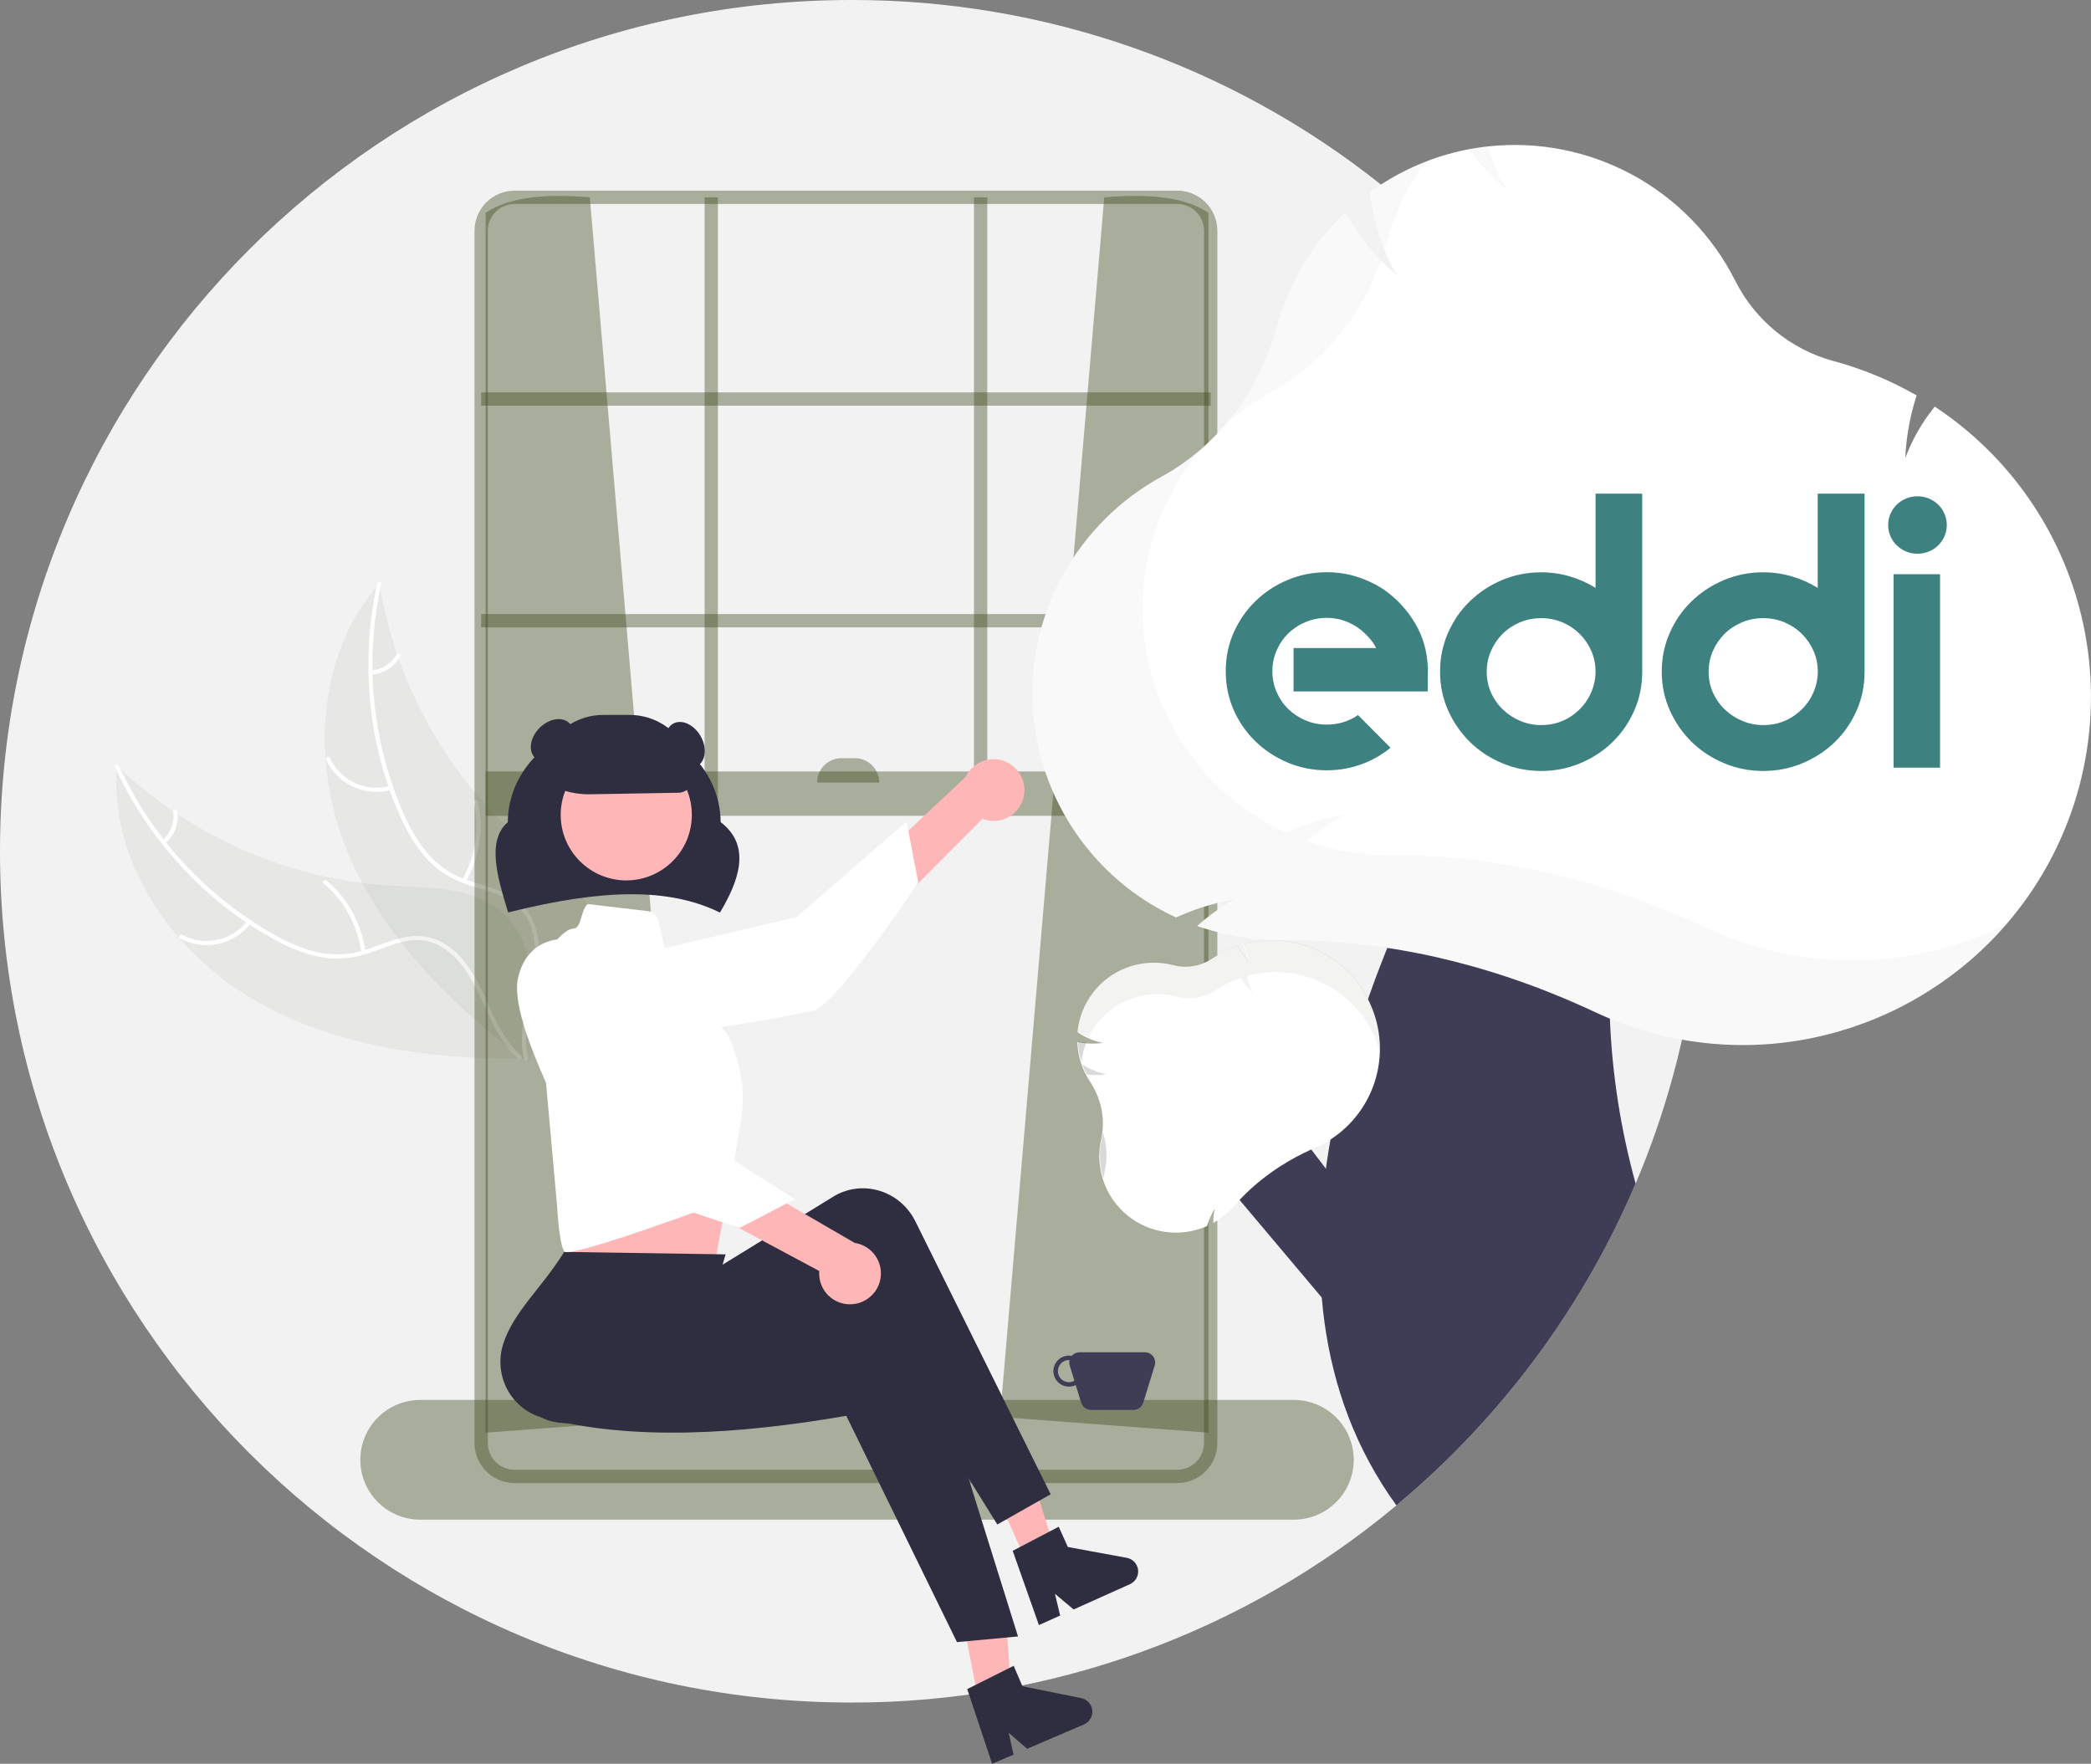 <svg width="377" height="318" viewBox="0 0 377 318" fill="none" xmlns="http://www.w3.org/2000/svg">
<rect x="0" y="0" width="377" height="318" fill="#808080" stroke="none"/>
<g clip-path="url(#clip0_606_4258)">
<path d="M307.037 153.478C307.037 157.947 306.849 162.37 306.473 166.748C306.177 170.165 305.773 173.552 305.262 176.908C304.718 180.461 304.052 183.971 303.263 187.439V187.443C302.747 189.726 302.181 191.989 301.564 194.234C299.773 200.76 297.547 207.159 294.899 213.387C294.323 214.742 293.729 216.087 293.116 217.424C290.796 222.484 288.199 227.413 285.336 232.188C277.307 245.596 267.284 257.705 255.612 268.1C254.349 269.223 253.068 270.327 251.77 271.413C224.211 294.429 189.428 307.012 153.518 306.957C68.731 306.957 0 238.243 0 153.478C0 68.713 68.731 -0 153.518 -0C188.191 -0.055 221.853 11.678 248.976 33.273C250.247 34.281 251.502 35.31 252.742 36.363C258.789 41.491 264.434 47.076 269.625 53.07H269.629C293.805 80.932 307.091 116.593 307.037 153.478Z" fill="#F2F2F2"/>
<path opacity="0.15" d="M45.319 179.99C30.694 171.288 19.656 155.026 21.089 138.072C34.459 150.865 51.925 158.518 70.396 159.677C77.521 160.098 85.49 159.824 90.735 164.664C93.998 167.675 95.517 172.209 95.767 176.642C96.016 181.075 95.127 185.485 94.244 189.836L94.548 190.902C77.529 190.966 59.943 188.692 45.319 179.99Z" fill="#3C481A" fill-opacity="0.4"/>
<path d="M21.446 138.054C27.305 150.86 37.052 161.496 49.302 168.449C51.936 169.923 54.735 171.189 57.711 171.776C60.615 172.326 63.614 172.088 66.395 171.088C69.008 170.207 71.578 169.004 74.359 168.773C77.29 168.53 80.004 169.661 82.136 171.641C84.744 174.064 86.326 177.279 87.765 180.477C89.361 184.028 90.963 187.742 94.025 190.296C94.396 190.605 93.894 191.162 93.523 190.854C88.197 186.411 87.328 178.97 83.07 173.738C81.084 171.296 78.349 169.438 75.1 169.487C72.26 169.53 69.608 170.769 66.971 171.683C64.202 172.644 61.428 173.095 58.504 172.672C55.514 172.24 52.659 171.081 49.999 169.681C43.992 166.462 38.528 162.318 33.809 157.402C28.391 151.821 23.968 145.354 20.731 138.282C20.531 137.845 21.247 137.619 21.446 138.054H21.446Z" fill="white"/>
<path d="M45.226 166.442C43.78 168.339 41.707 169.659 39.377 170.169C37.047 170.678 34.611 170.343 32.506 169.223C32.081 168.995 32.415 168.323 32.841 168.552C34.8 169.598 37.068 169.91 39.237 169.432C41.406 168.953 43.332 167.715 44.668 165.941C44.959 165.556 45.515 166.059 45.226 166.442L45.226 166.442Z" fill="white"/>
<path d="M65.13 171.709C64.521 166.873 62.112 162.443 58.382 159.304C58.012 158.994 58.514 158.436 58.883 158.746C62.758 162.02 65.256 166.635 65.879 171.669C65.938 172.149 65.188 172.186 65.13 171.709V171.709Z" fill="white"/>
<path d="M29.321 151.469C30.033 150.852 30.581 150.067 30.915 149.186C31.25 148.305 31.36 147.354 31.236 146.42C31.171 145.941 31.92 145.904 31.985 146.38C32.117 147.413 31.994 148.462 31.627 149.437C31.26 150.411 30.66 151.281 29.879 151.97C29.811 152.041 29.718 152.084 29.62 152.089C29.521 152.094 29.424 152.062 29.349 151.998C29.276 151.932 29.231 151.838 29.226 151.739C29.221 151.64 29.255 151.543 29.321 151.469V151.469Z" fill="white"/>
<path opacity="0.15" d="M68.427 105.227C68.476 105.525 68.525 105.823 68.58 106.123C69.261 110.124 70.266 114.064 71.585 117.902C71.683 118.201 71.786 118.501 71.891 118.796C75.168 128.01 80.127 136.536 86.517 143.94C89.062 146.884 91.828 149.63 94.79 152.154C98.881 155.64 103.594 159.094 106.217 163.595C106.496 164.062 106.746 164.545 106.965 165.043L95.825 190.448C95.771 190.493 95.722 190.541 95.668 190.586L95.269 191.621C95.107 191.502 94.942 191.374 94.78 191.255C94.686 191.186 94.594 191.111 94.5 191.042C94.438 190.994 94.376 190.946 94.317 190.907C94.297 190.891 94.276 190.875 94.261 190.862C94.203 190.822 94.152 190.779 94.099 190.742C93.173 190.032 92.251 189.315 91.332 188.589C91.326 188.587 91.326 188.587 91.322 188.579C84.332 183.034 77.744 176.858 72.303 169.878C72.139 169.668 71.97 169.455 71.811 169.234C69.376 166.074 67.203 162.72 65.314 159.207C64.286 157.279 63.357 155.301 62.529 153.28C60.4 148.053 59.106 142.524 58.695 136.895C57.879 125.674 60.66 114.317 67.87 105.867C68.055 105.651 68.237 105.44 68.427 105.227Z" fill="#3C481A" fill-opacity="0.4"/>
<path d="M68.725 105.425C65.691 119.178 67.068 133.536 72.662 146.461C73.877 149.223 75.35 151.919 77.372 154.179C79.36 156.366 81.897 157.981 84.72 158.857C87.337 159.726 90.113 160.312 92.472 161.802C94.959 163.372 96.445 165.908 96.955 168.773C97.579 172.277 96.906 175.797 96.128 179.216C95.264 183.013 94.307 186.942 95.213 190.824C95.323 191.294 94.587 191.437 94.477 190.967C92.9 184.214 96.687 177.75 96.439 171.01C96.323 167.864 95.258 164.735 92.635 162.819C90.341 161.143 87.478 160.536 84.822 159.679C82.032 158.779 79.546 157.469 77.466 155.372C75.338 153.227 73.757 150.583 72.476 147.865C69.618 141.678 67.752 135.081 66.944 128.315C65.979 120.598 66.342 112.773 68.016 105.178C68.12 104.708 68.828 104.958 68.725 105.425Z" fill="white"/>
<path d="M70.616 142.405C68.319 143.049 65.868 142.856 63.701 141.86C61.534 140.864 59.792 139.131 58.785 136.969C58.583 136.531 59.254 136.196 59.457 136.635C60.39 138.65 62.014 140.264 64.034 141.188C66.053 142.111 68.337 142.282 70.472 141.669C70.936 141.537 71.077 142.274 70.616 142.405H70.616Z" fill="white"/>
<path d="M83.336 158.591C85.763 154.363 86.506 149.376 85.418 144.625C85.31 144.154 86.046 144.011 86.155 144.481C87.277 149.428 86.493 154.616 83.958 159.01C83.716 159.428 83.095 159.007 83.336 158.591Z" fill="white"/>
<path d="M66.934 120.877C67.874 120.813 68.784 120.516 69.582 120.014C70.379 119.511 71.039 118.819 71.503 117.998C71.74 117.576 72.36 117.998 72.125 118.417C71.609 119.321 70.879 120.085 69.999 120.642C69.119 121.199 68.116 121.532 67.077 121.613C66.98 121.628 66.88 121.606 66.799 121.551C66.717 121.496 66.659 121.412 66.638 121.316C66.619 121.219 66.64 121.118 66.695 121.036C66.751 120.953 66.836 120.896 66.934 120.877V120.877Z" fill="white"/>
<path d="M106.343 35.572L125.133 255.475L87.553 258.299V38.37C92.031 35.407 98.46 34.944 106.343 35.572Z" fill="#3C481A" fill-opacity="0.4"/>
<path d="M199.094 35.572L180.304 255.475L217.884 258.299V38.37C213.406 35.407 206.978 34.944 199.094 35.572Z" fill="#3C481A" fill-opacity="0.4"/>
<path d="M212.257 267.388H92.781C90.865 267.386 89.028 266.624 87.673 265.27C86.319 263.916 85.557 262.079 85.554 260.164V41.597C85.557 39.682 86.319 37.845 87.673 36.491C89.028 35.137 90.865 34.375 92.781 34.373H212.257C214.173 34.375 216.01 35.137 217.364 36.491C218.719 37.845 219.481 39.682 219.483 41.597V260.164C219.481 262.079 218.719 263.916 217.364 265.27C216.01 266.624 214.173 267.386 212.257 267.388ZM92.781 36.771C91.501 36.772 90.274 37.281 89.369 38.186C88.464 39.091 87.955 40.317 87.953 41.597V260.164C87.955 261.443 88.464 262.67 89.369 263.575C90.274 264.48 91.501 264.989 92.781 264.99H212.257C213.537 264.989 214.764 264.48 215.669 263.575C216.574 262.67 217.083 261.443 217.085 260.164V41.597C217.083 40.317 216.574 39.091 215.669 38.186C214.764 37.281 213.537 36.772 212.257 36.771L92.781 36.771Z" fill="#3C481A" fill-opacity="0.4"/>
<path d="M218.284 70.744H86.754V73.142H218.284V70.744Z" fill="#3C481A" fill-opacity="0.4"/>
<path d="M218.284 110.712H86.754V113.11H218.284V110.712Z" fill="#3C481A" fill-opacity="0.4"/>
<path d="M129.437 35.572H127.038V144.685H129.437V35.572Z" fill="#3C481A" fill-opacity="0.4"/>
<path d="M178 35.572H175.601V144.685H178V35.572Z" fill="#3C481A" fill-opacity="0.4"/>
<path d="M233.276 273.983H75.76C72.897 273.983 70.151 272.846 68.127 270.822C66.103 268.799 64.966 266.054 64.966 263.192C64.966 260.33 66.103 257.585 68.127 255.561C70.151 253.537 72.897 252.4 75.76 252.4H233.276C236.139 252.4 238.884 253.537 240.909 255.561C242.933 257.585 244.07 260.33 244.07 263.192C244.07 266.054 242.933 268.799 240.909 270.822C238.884 272.846 236.139 273.983 233.276 273.983Z" fill="#3C481A" fill-opacity="0.4"/>
<path d="M218.284 139.09H87.553V147.084H218.284V139.09Z" fill="#3C481A" fill-opacity="0.4"/>
<path d="M129.809 164.53L129.643 164.45C120.731 160.146 109.061 160.15 91.802 164.464L91.618 164.51L91.562 164.328C89.737 158.343 87.668 151.565 91.554 148.23C91.608 138.443 100.195 130.497 110.742 130.497C121.287 130.497 129.872 138.439 129.93 148.223C135.71 152.641 132.955 159.17 129.902 164.371L129.809 164.53Z" fill="#2F2E41"/>
<path d="M184.584 143.574C184.425 144.367 184.093 145.116 183.612 145.767C183.132 146.418 182.515 146.955 181.804 147.342C181.093 147.729 180.306 147.955 179.499 148.005C178.691 148.054 177.882 147.926 177.13 147.63L145.635 179.271L142.825 169.446L174.105 140.063C174.687 138.832 175.701 137.857 176.954 137.323C178.207 136.789 179.613 136.733 180.905 137.166C182.196 137.598 183.284 138.49 183.963 139.671C184.641 140.852 184.862 142.241 184.584 143.574L184.584 143.574Z" fill="#FFB6B6"/>
<path d="M106.746 174.035C106.746 174.035 103.889 180.509 110.94 184.501C117.99 188.493 142.632 182.978 146.63 182.207C150.629 181.437 165.562 159.095 165.562 159.095L163.45 148.137L143.645 165.326L106.746 174.035Z" fill="white"/>
<path d="M101.546 209.834L101.946 217.428C101.946 217.428 100.766 224.155 101.736 225.606C102.699 227.051 128.982 227.233 128.982 227.233C128.982 227.233 130.719 217.874 132.214 209.682L101.546 209.834Z" fill="#FFB6B6"/>
<path d="M177.111 310.243L182.606 309.133L181.033 286.945L172.924 288.583L177.111 310.243Z" fill="#FFB6B6"/>
<path d="M184.982 281.368L190.09 279.072L183.464 257.843L175.924 261.232L184.982 281.368Z" fill="#FFB6B6"/>
<path d="M189.432 269.407L179.813 274.851L156.093 236.745C139.442 247.96 123.158 253.331 106.743 256.197C101.193 257.185 95.535 256.684 94.47 251.037C94.42 250.773 94.38 250.508 94.35 250.241C93.695 244.072 101.37 236.166 102.346 228.619L123.351 227.358L125.941 230.679L150.232 215.748C155.118 212.745 161.543 214.369 164.583 219.375C164.744 219.64 164.893 219.911 165.031 220.188L189.432 269.407Z" fill="#2F2E41"/>
<path d="M183.545 295.041L172.539 296.064L152.585 255.264C132.797 258.666 114.129 259.756 97.982 255.64C92.515 254.266 89.173 248.622 90.518 243.035C90.581 242.774 90.654 242.515 90.736 242.26C92.669 236.365 97.727 232.195 101.713 225.711L130.824 226.154L127.572 237.37L155.852 233.711C161.539 232.975 166.733 237.091 167.453 242.903C167.491 243.21 167.516 243.518 167.527 243.827L183.545 295.041Z" fill="#2F2E41"/>
<path d="M112.913 158.729C119.441 158.729 124.734 153.438 124.734 146.912C124.734 140.385 119.441 135.094 112.913 135.094C106.384 135.094 101.092 140.385 101.092 146.912C101.092 153.438 106.384 158.729 112.913 158.729Z" fill="#FFB6B6"/>
<path d="M105.983 162.996L116.821 164.27C117.279 164.324 117.707 164.519 118.048 164.828C118.389 165.137 118.626 165.545 118.724 165.994L120.447 173.88L131.192 186.53C131.192 186.53 135.051 193.763 133.604 201.96C132.157 210.157 131.521 216.247 131.521 216.247C131.521 216.247 102.698 227.051 101.733 225.605C100.769 224.158 100.456 217.588 100.456 217.588L96.597 174.674C96.597 174.674 100.938 167.442 103.35 167.442C104.906 167.389 104.706 163.887 105.983 162.996Z" fill="white"/>
<path d="M131.814 218.886C133.334 218.886 134.566 217.408 134.566 215.584C134.566 213.761 133.334 212.282 131.814 212.282C130.294 212.282 129.062 213.761 129.062 215.584C129.062 217.408 130.294 218.886 131.814 218.886Z" fill="white"/>
<path d="M174.385 304.53L182.762 300.333L184.341 304.015L194.934 306.156C195.457 306.261 195.932 306.532 196.291 306.927C196.65 307.322 196.873 307.821 196.928 308.352C196.983 308.883 196.866 309.417 196.596 309.877C196.325 310.337 195.915 310.699 195.424 310.909L185.189 315.295L181.863 312.409L182.736 316.346L178.877 318L174.385 304.53Z" fill="#2F2E41"/>
<path d="M182.585 279.602L190.886 275.258L192.53 278.912L203.159 280.866C203.684 280.963 204.164 281.225 204.53 281.613C204.896 282.002 205.127 282.498 205.191 283.027C205.256 283.557 205.149 284.093 204.886 284.558C204.624 285.023 204.22 285.391 203.733 285.61L193.577 290.176L190.2 287.348L191.142 291.27L187.313 292.991L182.585 279.602Z" fill="#2F2E41"/>
<path d="M106.159 143.205C103.036 143.21 99.988 142.248 97.434 140.453L97.348 140.393V140.289C97.352 137.269 98.553 134.373 100.689 132.238C102.825 130.102 105.721 128.901 108.742 128.898H113.54C116.56 128.901 119.457 130.102 121.593 132.238C123.729 134.373 124.93 137.269 124.934 140.289C124.93 140.98 124.657 141.643 124.173 142.136C123.688 142.629 123.03 142.913 122.339 142.928L106.429 143.202C106.339 143.204 106.249 143.205 106.159 143.205Z" fill="#2F2E41"/>
<path d="M125.733 138.101C127.263 137.218 127.518 134.798 126.304 132.695C125.09 130.592 122.865 129.603 121.335 130.486C119.806 131.369 119.55 133.79 120.765 135.892C121.979 137.995 124.203 138.984 125.733 138.101Z" fill="#2F2E41"/>
<path d="M101.809 135.755C103.526 134.038 103.906 131.634 102.657 130.385C101.408 129.137 99.003 129.516 97.285 131.233C95.568 132.95 95.188 135.354 96.437 136.603C97.686 137.852 100.091 137.472 101.809 135.755Z" fill="#2F2E41"/>
<path d="M206.426 243.807H194.627C194.361 243.806 194.098 243.864 193.856 243.976C193.614 244.087 193.4 244.25 193.228 244.453C192.793 244.373 192.345 244.398 191.921 244.525C191.497 244.651 191.109 244.877 190.789 245.182C190.469 245.488 190.227 245.865 190.081 246.282C189.935 246.7 189.89 247.146 189.95 247.585C190.01 248.023 190.173 248.441 190.426 248.804C190.679 249.167 191.015 249.464 191.405 249.673C191.795 249.881 192.23 249.994 192.672 250.002C193.114 250.01 193.552 249.913 193.95 249.718L194.929 252.898C195.044 253.274 195.278 253.604 195.595 253.838C195.913 254.072 196.296 254.199 196.691 254.199H204.362C204.756 254.199 205.14 254.072 205.457 253.838C205.774 253.604 206.008 253.274 206.124 252.898L208.188 246.192C208.273 245.917 208.291 245.625 208.243 245.34C208.194 245.056 208.08 244.787 207.909 244.555C207.737 244.323 207.514 244.135 207.256 244.005C206.999 243.875 206.714 243.807 206.426 243.807ZM192.73 249.203C192.2 249.203 191.692 248.992 191.317 248.617C190.942 248.243 190.731 247.734 190.731 247.204C190.731 246.674 190.942 246.166 191.317 245.791C191.692 245.416 192.2 245.206 192.73 245.206C192.767 245.206 192.801 245.215 192.837 245.217C192.757 245.538 192.767 245.876 192.865 246.192L193.709 248.936C193.412 249.109 193.074 249.201 192.73 249.203Z" fill="#3F3D56"/>
<path d="M153.739 235.131C152.934 235.205 152.121 235.102 151.36 234.829C150.598 234.556 149.906 234.119 149.331 233.549C148.757 232.979 148.314 232.291 148.035 231.532C147.756 230.772 147.646 229.961 147.714 229.155L108.36 208.071L116.968 202.561L154.097 224.087C155.444 224.292 156.669 224.983 157.54 226.03C158.412 227.077 158.869 228.407 158.824 229.768C158.78 231.129 158.238 232.427 157.301 233.415C156.364 234.404 155.097 235.014 153.739 235.131Z" fill="#FFB6B6"/>
<path d="M102.219 169.325C102.219 169.325 95.196 168.445 93.393 176.343C91.591 184.241 103.946 206.258 105.831 209.866C107.716 213.475 133.41 221.366 133.41 221.366L143.303 216.2L121.151 202.164L102.219 169.325Z" fill="white"/>
<path d="M151.719 136.692H154.118C155.284 136.692 156.403 137.155 157.228 137.979C158.052 138.804 158.516 139.922 158.516 141.088H147.322C147.322 139.922 147.785 138.804 148.61 137.979C149.434 137.155 150.553 136.692 151.719 136.692Z" fill="#3C481A" fill-opacity="0.4"/>
<path d="M248.157 222.663L229.882 198.662L215.463 206.813L246.019 243.089L248.157 222.663Z" fill="#3F3D56"/>
<path d="M290.254 183.647C290.66 193.705 292.218 203.684 294.899 213.387C294.323 214.742 293.729 216.087 293.116 217.424C290.796 222.485 288.199 227.413 285.336 232.188C277.307 245.596 267.284 257.705 255.612 268.1C254.349 269.223 253.068 270.327 251.77 271.413C244.37 261.213 240.376 249.958 238.797 238.375C238.597 236.904 238.433 235.418 238.309 233.939V233.931C238.006 230.337 237.909 226.728 238.017 223.123C238.021 222.836 238.029 222.544 238.041 222.252C238.181 218.399 238.529 214.538 239.053 210.713V210.709C239.113 210.269 239.173 209.83 239.241 209.39C239.433 208.071 239.649 206.752 239.884 205.441C241.257 197.88 243.173 190.428 245.617 183.143V183.139C245.685 182.927 245.753 182.719 245.829 182.511C246.093 181.72 246.361 180.937 246.637 180.153C246.654 180.092 246.675 180.032 246.701 179.973C247.057 178.95 247.42 177.935 247.792 176.928C247.892 176.648 247.996 176.368 248.104 176.089C248.524 174.965 248.952 173.85 249.387 172.751C249.523 172.399 249.663 172.048 249.803 171.7C249.911 171.432 250.015 171.164 250.127 170.901V170.897C250.763 169.326 251.406 167.786 252.058 166.276C253.885 162.032 255.764 158.039 257.595 154.358L257.599 154.354C265.199 139.114 272.107 129.218 272.107 129.218L298.05 137.611C294.955 143.099 292.56 151.192 291.249 160.741C290.239 168.33 289.906 175.994 290.254 183.643L290.254 183.647Z" fill="#3F3D56"/>
<path d="M247.137 181.205C246.985 180.849 246.813 180.501 246.637 180.153C245.725 178.388 244.551 176.771 243.155 175.357C242.947 175.145 242.731 174.934 242.507 174.734C240.099 172.516 237.171 170.941 233.993 170.155C230.815 169.368 227.489 169.395 224.325 170.233L224.309 170.241L224.189 170.273L224.217 170.409C224.337 171.042 224.511 171.664 224.736 172.268C224.796 172.432 224.864 172.587 224.932 172.743C224.96 172.815 224.996 172.879 225.028 172.951C225.028 172.951 225.024 172.955 225.032 172.955C225.032 172.959 225.036 172.963 225.036 172.967C225.112 173.115 225.184 173.267 225.264 173.411C225.1 173.255 224.944 173.095 224.792 172.931C224.644 172.779 224.509 172.619 224.373 172.459C223.907 171.916 223.486 171.336 223.113 170.725L223.049 170.617L222.937 170.661C221.429 171.184 219.99 171.888 218.652 172.759L218.508 172.855C217.486 173.526 216.335 173.974 215.129 174.171C213.923 174.368 212.689 174.309 211.507 173.998C209.644 173.518 207.702 173.43 205.803 173.741C203.904 174.051 202.09 174.753 200.477 175.801C199.409 176.497 198.443 177.339 197.607 178.303C197.535 178.387 197.463 178.475 197.391 178.559C197.239 178.743 197.095 178.93 196.955 179.122C195.452 181.13 194.53 183.512 194.289 186.009L194.281 186.101L194.357 186.153C195.709 187.08 197.239 187.716 198.85 188.023C197.838 188.164 196.813 188.19 195.796 188.099H195.792C195.33 188.061 194.871 187.997 194.416 187.907L194.333 187.891H194.329L194.225 187.871L194.241 188.063C194.36 190.505 195.129 192.871 196.467 194.918L196.507 194.974C196.522 194.994 196.535 195.015 196.547 195.038C197.115 195.905 197.586 196.831 197.955 197.799C198.889 200.206 199.095 202.835 198.546 205.357C197.925 208.056 198.132 210.879 199.139 213.458C200.146 216.037 201.906 218.254 204.191 219.818C206.199 221.199 208.538 222.019 210.968 222.196C211.3 222.224 211.635 222.24 211.971 222.24C213.894 222.246 215.796 221.85 217.556 221.077L217.62 221.053L217.636 220.981C217.975 219.889 218.45 218.844 219.051 217.872C218.855 218.638 218.755 219.426 218.756 220.218V220.482L218.983 220.35C219.179 220.234 219.379 220.11 219.559 219.994C220.639 219.289 221.617 218.439 222.466 217.468C222.797 217.084 223.133 216.712 223.485 216.341L223.489 216.337C224.173 215.609 224.896 214.898 225.648 214.218C227.247 212.783 228.958 211.477 230.765 210.314C232.571 209.154 234.459 208.128 236.414 207.244H236.418C236.638 207.14 236.862 207.04 237.082 206.944C238.055 206.52 238.993 206.018 239.884 205.441C239.916 205.421 239.944 205.405 239.972 205.385C243.837 202.856 246.678 199.037 247.99 194.609C249.302 190.18 249 185.431 247.137 181.205L247.137 181.205Z" fill="white"/>
<path opacity="0.15" d="M199.205 211.032C199.096 211.518 199.013 212.01 198.957 212.505C198.213 210.153 198.105 207.647 198.645 205.24C198.728 204.872 198.79 204.499 198.839 204.125C199.578 206.353 199.704 208.739 199.205 211.032Z" fill="black"/>
<path opacity="0.15" d="M199.507 193.695C198.323 193.859 197.122 193.865 195.937 193.712C195.626 193.126 195.358 192.519 195.134 191.895C196.455 192.786 197.943 193.398 199.507 193.695Z" fill="black"/>
<path opacity="0.15" d="M195.842 187.971C195.405 189.088 195.114 190.258 194.978 191.45C194.613 190.315 194.398 189.136 194.337 187.945L194.327 187.753L194.516 187.79C194.955 187.872 195.397 187.933 195.842 187.971Z" fill="black"/>
<path opacity="0.15" d="M200.58 175.682C202.192 174.632 204.004 173.93 205.902 173.619C207.8 173.308 209.742 173.396 211.604 173.877C212.786 174.19 214.021 174.249 215.228 174.053C216.435 173.856 217.587 173.407 218.608 172.736L218.753 172.641C220.089 171.768 221.528 171.061 223.036 170.538L223.151 170.498L223.214 170.602C223.811 171.587 224.533 172.491 225.364 173.29C224.859 172.35 224.506 171.337 224.317 170.288L224.29 170.15L224.426 170.113C227.394 169.328 230.506 169.255 233.508 169.901C236.51 170.547 239.316 171.894 241.699 173.83C244.081 175.767 245.971 178.239 247.216 181.046C248.46 183.852 249.024 186.912 248.86 189.978C248.23 187.479 247.111 185.129 245.566 183.066C244.022 181.003 242.083 179.266 239.863 177.957C237.642 176.648 235.184 175.793 232.63 175.441C230.076 175.089 227.478 175.247 224.986 175.906L224.85 175.942L224.877 176.08C225.066 177.13 225.419 178.143 225.924 179.082C225.093 178.284 224.371 177.38 223.774 176.394L223.712 176.29L223.596 176.33C222.088 176.854 220.65 177.56 219.313 178.433L219.169 178.528C218.147 179.2 216.995 179.649 215.788 179.845C214.581 180.042 213.347 179.982 212.165 179.67C209.07 178.867 205.792 179.162 202.89 180.505C199.989 181.848 197.643 184.156 196.253 187.034C195.634 186.737 195.034 186.402 194.457 186.031L194.378 185.981L194.388 185.889C194.587 183.832 195.247 181.846 196.319 180.079C197.391 178.312 198.847 176.809 200.58 175.682Z" fill="#3C481A" fill-opacity="0.4"/>
<path d="M349.206 73.558L348.827 73.306L348.551 73.666C346.416 76.353 344.717 79.359 343.517 82.575C343.683 78.871 344.331 75.204 345.444 71.667L345.564 71.296L345.22 71.1C340.747 68.567 335.981 66.592 331.028 65.216L330.488 65.073C326.692 64.031 323.158 62.202 320.117 59.703C317.076 57.205 314.595 54.093 312.838 50.572C308.753 42.491 302.3 35.847 294.341 31.527C286.381 27.207 277.293 25.417 268.289 26.395H268.285C268.189 26.403 268.089 26.415 267.993 26.427C267.83 26.443 267.67 26.463 267.51 26.483C267.182 26.527 266.862 26.571 266.542 26.619C266.27 26.659 265.995 26.703 265.723 26.751C265.579 26.771 265.439 26.795 265.299 26.823C265.159 26.847 265.015 26.871 264.875 26.899H264.871C262.187 27.406 259.556 28.162 257.011 29.157H257.007V29.161L256.364 29.413C255.7 29.684 255.042 29.972 254.389 30.276C254.241 30.344 254.097 30.416 253.949 30.484C253.909 30.504 253.865 30.524 253.825 30.548C253.405 30.748 252.989 30.955 252.578 31.175C252.518 31.203 252.458 31.235 252.398 31.267L252.014 31.471C251.17 31.927 250.342 32.41 249.527 32.922C249.459 32.962 249.395 33.002 249.327 33.046C249.255 33.094 249.179 33.142 249.108 33.19C249.064 33.214 249.02 33.246 248.976 33.274C248.852 33.349 248.732 33.429 248.612 33.513C248.372 33.669 248.132 33.829 247.896 33.993C247.652 34.157 247.412 34.329 247.173 34.501L246.933 34.672L246.977 34.968C247.017 35.212 247.053 35.456 247.097 35.696C247.137 35.935 247.177 36.171 247.221 36.407C247.289 36.803 247.364 37.194 247.44 37.574C247.492 37.826 247.54 38.074 247.596 38.318C247.648 38.569 247.704 38.821 247.764 39.073C247.88 39.593 248.004 40.096 248.136 40.592C248.2 40.84 248.268 41.087 248.34 41.331C248.38 41.479 248.42 41.627 248.464 41.771C248.496 41.871 248.528 41.971 248.56 42.071C248.568 42.103 248.576 42.139 248.588 42.175C248.597 42.208 248.607 42.242 248.62 42.275C248.664 42.422 248.708 42.566 248.752 42.706C248.776 42.782 248.8 42.858 248.828 42.93C248.884 43.102 248.944 43.278 249.004 43.446C249.068 43.637 249.136 43.829 249.203 44.017C249.219 44.065 249.235 44.109 249.251 44.157C249.263 44.193 249.275 44.229 249.291 44.265C249.307 44.305 249.323 44.349 249.339 44.389C249.407 44.569 249.475 44.752 249.547 44.932C249.571 44.996 249.595 45.064 249.623 45.128C250.271 46.757 251.068 48.322 252.002 49.804C250.967 48.917 249.97 47.977 249.012 46.983C247.532 45.446 246.169 43.801 244.934 42.063C244.834 41.927 244.734 41.787 244.642 41.647C244.454 41.379 244.27 41.111 244.09 40.84C243.898 40.56 243.714 40.268 243.534 39.98C243.415 39.788 243.295 39.593 243.179 39.401C243.063 39.217 242.955 39.037 242.851 38.853L242.539 38.318H242.535V38.322L242.095 38.753C241.919 38.925 241.743 39.097 241.572 39.269C236.198 44.674 232.306 51.37 230.27 58.713L230.21 58.933L230.15 59.161C230.034 59.569 229.918 59.965 229.794 60.368V60.372C229.674 60.772 229.546 61.172 229.41 61.563C229.286 61.935 229.158 62.303 229.022 62.67C228.978 62.794 228.93 62.918 228.878 63.042C228.794 63.282 228.702 63.518 228.61 63.758C228.566 63.865 228.523 63.977 228.479 64.085C228.371 64.349 228.263 64.613 228.155 64.873C228.139 64.912 228.119 64.957 228.099 64.996C228.067 65.076 228.031 65.156 227.999 65.232C227.915 65.424 227.827 65.62 227.743 65.812C227.683 65.936 227.627 66.064 227.571 66.188C227.547 66.243 227.519 66.299 227.495 66.355C227.347 66.675 227.195 66.991 227.035 67.303C226.855 67.67 226.671 68.038 226.476 68.398C226.304 68.734 226.124 69.061 225.936 69.389C225.612 69.969 225.272 70.544 224.92 71.104C224.784 71.32 224.649 71.535 224.509 71.751C224.477 71.803 224.445 71.855 224.413 71.903C224.297 72.091 224.177 72.271 224.053 72.455C223.969 72.579 223.885 72.702 223.801 72.822C223.661 73.038 223.513 73.246 223.361 73.45C223.321 73.514 223.277 73.574 223.233 73.634C223.009 73.945 222.786 74.249 222.558 74.553C222.55 74.557 222.55 74.561 222.546 74.565C222.538 74.565 222.538 74.569 222.534 74.573C222.434 74.705 222.334 74.837 222.23 74.965C222.094 75.153 221.946 75.336 221.798 75.516C221.558 75.82 221.306 76.128 221.05 76.427C221.042 76.435 221.038 76.443 221.03 76.447C219.706 78.003 218.271 79.462 216.737 80.812C216.709 80.836 216.689 80.86 216.661 80.88C216.445 81.068 216.229 81.256 216.005 81.439C215.913 81.515 215.821 81.591 215.729 81.667C215.577 81.795 215.421 81.923 215.27 82.039C215.252 82.057 215.231 82.073 215.21 82.087C215.074 82.199 214.942 82.303 214.806 82.407C214.642 82.539 214.478 82.662 214.31 82.786C213.518 83.386 212.706 83.952 211.871 84.485C211.747 84.569 211.615 84.653 211.488 84.733C211.412 84.781 211.336 84.829 211.264 84.869C210.96 85.057 210.656 85.24 210.352 85.416C210.048 85.596 209.736 85.768 209.429 85.936C208.769 86.296 208.117 86.671 207.482 87.063C207.162 87.263 206.842 87.463 206.526 87.667C205.271 88.482 204.062 89.355 202.9 90.284C201.738 91.215 200.624 92.203 199.562 93.246C199.43 93.374 199.298 93.506 199.166 93.642C198.902 93.902 198.646 94.165 198.403 94.429C198.011 94.833 197.635 95.249 197.263 95.668C195.303 97.892 193.567 100.305 192.082 102.871C191.336 104.152 190.658 105.471 190.051 106.823C189.591 107.835 189.171 108.87 188.792 109.917C188.54 110.616 188.304 111.322 188.084 112.035C187.976 112.391 187.872 112.751 187.772 113.11C187.432 114.329 187.148 115.56 186.917 116.795C186.729 117.787 186.577 118.779 186.461 119.773C186.401 120.273 186.353 120.772 186.309 121.268C186.206 122.486 186.153 123.705 186.151 124.926C186.144 128.587 186.589 132.236 187.476 135.788C187.672 136.572 187.889 137.351 188.128 138.127C188.248 138.514 188.376 138.898 188.504 139.282C188.828 140.241 189.186 141.191 189.579 142.131C189.815 142.695 190.063 143.255 190.323 143.81C191.974 147.342 194.082 150.642 196.591 153.626C197.003 154.118 197.428 154.602 197.867 155.077C197.871 155.077 197.867 155.081 197.867 155.081C198.955 156.267 200.106 157.394 201.317 158.454H201.321C201.805 158.882 202.296 159.296 202.796 159.698C202.8 159.694 202.8 159.698 202.8 159.698C203.304 160.105 203.812 160.497 204.331 160.877C204.591 161.064 204.855 161.252 205.123 161.44C205.647 161.812 206.181 162.17 206.726 162.515H206.73C207.274 162.867 207.826 163.203 208.385 163.522C209.509 164.166 210.66 164.77 211.843 165.317L212.043 165.409L212.247 165.317C214.145 164.463 216.101 163.746 218.1 163.171C218.54 163.043 218.984 162.927 219.423 162.815C220.535 162.539 221.654 162.307 222.782 162.12C221.683 162.67 220.623 163.294 219.607 163.986C218.82 164.518 218.044 165.097 217.264 165.737C217.005 165.949 216.745 166.168 216.485 166.392L215.837 166.952L216.649 167.22C216.945 167.316 217.24 167.411 217.536 167.499C217.94 167.627 218.34 167.743 218.732 167.851C219.587 168.091 220.448 168.303 221.314 168.487C221.526 168.531 221.734 168.575 221.946 168.618C222.358 168.698 222.774 168.778 223.189 168.85C223.206 168.855 223.224 168.857 223.241 168.858C223.673 168.93 224.109 168.998 224.541 169.058C225.344 169.174 226.148 169.266 226.951 169.334C227.039 169.346 227.127 169.35 227.219 169.354C227.415 169.37 227.607 169.386 227.803 169.398C228.235 169.426 228.67 169.446 229.106 169.462C229.138 169.462 229.166 169.466 229.198 169.466C229.418 169.474 229.638 169.482 229.858 169.486C229.858 169.486 229.858 169.49 229.862 169.486C230.082 169.49 230.302 169.494 230.521 169.494H231.737C231.965 169.494 232.193 169.498 232.424 169.498C232.744 169.498 233.068 169.502 233.388 169.506C233.472 169.506 233.56 169.51 233.648 169.51C234.16 169.518 234.671 169.53 235.183 169.542C235.215 169.542 235.247 169.546 235.279 169.546C235.791 169.562 236.302 169.578 236.814 169.602C236.926 169.606 237.038 169.61 237.154 169.618C237.646 169.638 238.137 169.662 238.629 169.69C238.769 169.698 238.913 169.71 239.057 169.718C239.429 169.738 239.805 169.762 240.176 169.79C240.396 169.802 240.612 169.818 240.832 169.837C241.72 169.905 242.603 169.981 243.491 170.069C243.786 170.093 244.082 170.125 244.378 170.157C245.17 170.241 245.964 170.333 246.761 170.433C247.117 170.473 247.472 170.521 247.828 170.569C247.868 170.573 247.908 170.577 247.948 170.585C248.388 170.645 248.824 170.705 249.263 170.769C249.551 170.809 249.839 170.853 250.127 170.897C250.423 170.941 250.719 170.985 251.015 171.037C251.174 171.061 251.334 171.088 251.498 171.116C251.882 171.176 252.27 171.24 252.658 171.312C252.693 171.316 252.727 171.321 252.762 171.328C253.585 171.472 254.413 171.624 255.236 171.788C255.72 171.88 256.2 171.976 256.68 172.076C257.055 172.152 257.431 172.232 257.807 172.312C257.871 172.324 257.935 172.34 257.999 172.355C258.013 172.36 258.028 172.362 258.043 172.363C258.611 172.487 259.182 172.615 259.75 172.751C261.721 173.207 263.689 173.713 265.655 174.27C266.107 174.394 266.558 174.526 267.01 174.658C267.202 174.714 267.39 174.77 267.578 174.826C267.97 174.941 268.357 175.057 268.749 175.181C269.093 175.285 269.441 175.393 269.785 175.505C270 175.573 270.216 175.641 270.432 175.713C270.768 175.817 271.104 175.925 271.436 176.041C271.72 176.129 271.999 176.22 272.279 176.32C272.679 176.452 273.083 176.588 273.483 176.732C273.599 176.772 273.718 176.812 273.834 176.856C274.322 177.024 274.81 177.196 275.298 177.376C275.773 177.547 276.249 177.723 276.721 177.899C277.049 178.023 277.377 178.143 277.7 178.271C278.064 178.411 278.428 178.551 278.788 178.694C279.308 178.898 279.831 179.106 280.351 179.318C280.831 179.51 281.306 179.706 281.786 179.91C281.874 179.946 281.966 179.981 282.054 180.021C282.47 180.193 282.886 180.373 283.297 180.553C283.565 180.665 283.829 180.781 284.093 180.897C285.244 181.4 286.394 181.921 287.543 182.46H287.547C288.267 182.799 288.998 183.123 289.734 183.431C289.906 183.503 290.078 183.575 290.254 183.643C290.546 183.766 290.841 183.882 291.137 184.002C291.329 184.078 291.521 184.154 291.717 184.226C292.001 184.338 292.289 184.446 292.576 184.55C292.88 184.662 293.18 184.774 293.488 184.878C293.596 184.918 293.704 184.954 293.816 184.994C294.172 185.113 294.527 185.233 294.887 185.349C294.923 185.361 294.959 185.373 294.999 185.385C295.375 185.505 295.751 185.625 296.131 185.737C296.161 185.748 296.191 185.757 296.223 185.765C296.63 185.889 297.046 186.009 297.458 186.125C298.066 186.293 298.677 186.452 299.289 186.6C299.401 186.628 299.513 186.656 299.625 186.68C299.953 186.76 300.276 186.836 300.604 186.908C300.952 186.988 301.304 187.06 301.652 187.132C302.003 187.204 302.355 187.276 302.703 187.34C302.891 187.376 303.079 187.412 303.263 187.444L303.755 187.528C304.094 187.587 304.434 187.639 304.778 187.695C304.787 187.695 304.797 187.696 304.806 187.699C305.194 187.759 305.578 187.815 305.965 187.863C306.337 187.915 306.709 187.959 307.081 188.003C307.157 188.011 307.237 188.019 307.317 188.027C307.624 188.063 307.932 188.099 308.24 188.127C308.328 188.135 308.416 188.143 308.504 188.151C308.808 188.179 309.112 188.207 309.416 188.227C309.477 188.235 309.538 188.239 309.599 188.239C309.871 188.263 310.143 188.283 310.415 188.295C310.607 188.311 310.795 188.319 310.987 188.331C311.087 188.335 311.183 188.339 311.283 188.343C311.546 188.359 311.81 188.367 312.078 188.375C312.402 188.387 312.726 188.395 313.046 188.403C313.433 188.411 313.825 188.415 314.213 188.415H314.221C314.601 188.415 314.985 188.411 315.364 188.403H315.508L315.928 188.391C316.144 188.387 316.36 188.379 316.572 188.371C316.98 188.355 317.383 188.335 317.787 188.311C317.947 188.303 318.111 188.291 318.271 188.283C318.343 188.279 318.419 188.271 318.491 188.267C318.743 188.251 318.99 188.235 319.242 188.215C319.502 188.195 319.766 188.171 320.026 188.143C320.362 188.111 320.698 188.075 321.033 188.039C321.297 188.011 321.561 187.979 321.821 187.947C321.856 187.944 321.891 187.939 321.925 187.931C322.177 187.903 322.429 187.871 322.677 187.835C322.972 187.795 323.264 187.751 323.556 187.707C323.588 187.703 323.616 187.699 323.648 187.695C324.152 187.615 324.659 187.536 325.167 187.444C325.699 187.348 326.231 187.244 326.758 187.136C326.954 187.096 327.146 187.052 327.342 187.012C327.45 186.988 327.562 186.968 327.666 186.944C327.83 186.908 327.99 186.872 328.15 186.832C328.178 186.828 328.21 186.82 328.238 186.816C328.461 186.768 328.681 186.712 328.905 186.656C329.353 186.548 329.793 186.436 330.233 186.316C330.428 186.269 330.624 186.217 330.812 186.165C330.868 186.149 330.924 186.133 330.976 186.117C331.788 185.889 332.593 185.648 333.391 185.393C333.743 185.281 334.09 185.165 334.438 185.042C335.186 184.786 335.927 184.517 336.661 184.234C336.857 184.162 337.053 184.082 337.249 184.006C337.537 183.89 337.824 183.775 338.108 183.659C338.364 183.551 338.62 183.443 338.88 183.331C339.008 183.279 339.136 183.223 339.264 183.167C339.648 182.999 340.031 182.827 340.411 182.655C340.667 182.535 340.919 182.42 341.171 182.3C341.571 182.108 341.966 181.912 342.362 181.716C342.462 181.664 342.558 181.612 342.654 181.564C342.906 181.436 343.158 181.304 343.414 181.177C343.817 180.961 344.221 180.745 344.621 180.521C344.757 180.449 344.889 180.373 345.025 180.297C345.464 180.049 345.9 179.798 346.332 179.542C347.287 178.97 348.23 178.373 349.158 177.751C349.39 177.599 349.622 177.44 349.85 177.284C350.282 176.988 350.706 176.684 351.129 176.38C351.173 176.348 351.213 176.316 351.257 176.288C351.469 176.133 351.681 175.977 351.893 175.817C352.333 175.485 352.769 175.149 353.204 174.806C353.212 174.802 353.224 174.79 353.236 174.782C353.432 174.626 353.628 174.47 353.82 174.314C354.416 173.83 355.003 173.339 355.579 172.831C355.863 172.587 356.143 172.336 356.419 172.084C356.626 171.896 356.834 171.708 357.038 171.516C357.45 171.129 357.854 170.745 358.254 170.353C358.453 170.161 358.649 169.961 358.849 169.762C359.045 169.562 359.245 169.362 359.441 169.158C359.509 169.09 359.577 169.018 359.645 168.946C359.845 168.734 360.045 168.519 360.245 168.307C360.416 168.123 360.584 167.931 360.756 167.739C361.044 167.419 361.336 167.1 361.62 166.776C361.635 166.758 361.651 166.74 361.668 166.724C361.684 166.704 361.7 166.688 361.712 166.672H361.708C367.519 159.954 371.837 152.079 374.375 143.567C376.914 135.056 377.615 126.103 376.434 117.3C375.252 108.497 372.213 100.046 367.52 92.505C362.826 84.964 356.584 78.506 349.206 73.558Z" fill="white"/>
<g opacity="0.15">
<path opacity="0.15" d="M268.286 26.392C269.083 29.254 270.282 31.988 271.847 34.514C269.227 32.263 266.886 29.707 264.874 26.9C266.004 26.686 267.142 26.517 268.286 26.392Z" fill="black"/>
<path opacity="0.15" d="M229.276 70.652C226.317 72.266 223.55 74.21 221.029 76.447C225.286 71.414 228.398 65.516 230.148 59.161C230.169 59.085 230.19 59.008 230.211 58.931L230.27 58.715C232.373 51.131 236.453 44.24 242.094 38.75L242.537 38.318L242.85 38.851C244.579 41.791 246.648 44.516 249.014 46.972C245.388 57.201 238.332 65.715 229.276 70.652Z" fill="black"/>
<path opacity="0.15" d="M250.116 43.427L250.057 43.644C250.036 43.72 250.015 43.797 249.994 43.873C249.877 44.294 249.753 44.711 249.625 45.127C248.36 41.852 247.472 38.444 246.977 34.968L246.931 34.673L247.173 34.5C250.216 32.315 253.52 30.519 257.009 29.155C253.876 33.462 251.542 38.296 250.116 43.427Z" fill="black"/>
<path opacity="0.15" d="M209.43 85.94C212.049 84.507 214.5 82.787 216.737 80.811C212.267 86.015 209.063 92.182 207.375 98.831C205.688 105.479 205.564 112.428 207.012 119.133C208.46 125.837 211.441 132.116 215.722 137.476C220.003 142.836 225.468 147.132 231.688 150.028L231.89 150.121L232.091 150.03C235.451 148.512 238.993 147.437 242.629 146.831C240.359 147.987 238.244 149.422 236.332 151.105L235.685 151.664L236.497 151.932C237.197 152.163 237.898 152.376 238.578 152.565C242.579 153.679 246.716 154.233 250.869 154.209C269.74 154.088 288.757 158.45 307.392 167.173C310.588 168.666 313.902 169.891 317.302 170.834C332.116 174.958 347.931 173.475 361.719 166.668C353.945 175.657 343.781 182.256 332.405 185.699C321.03 189.143 308.911 189.289 297.456 186.122C294.056 185.179 290.742 183.954 287.546 182.46C268.911 173.738 249.894 169.376 231.023 169.497C226.87 169.521 222.734 168.967 218.732 167.853C218.052 167.664 217.351 167.451 216.651 167.22L215.839 166.952L216.486 166.393C218.398 164.71 220.513 163.274 222.783 162.119C219.147 162.725 215.605 163.8 212.245 165.318L212.044 165.409L211.842 165.315C204.373 161.84 198.017 156.358 193.483 149.481C188.949 142.604 186.416 134.603 186.165 126.371C185.915 118.138 187.958 109.998 192.066 102.859C196.174 95.72 202.186 89.862 209.43 85.94L209.43 85.94Z" fill="black"/>
</g>
<path d="M257.444 120.977L257.449 120.159L257.415 120.116C257.286 117.362 256.561 114.831 255.229 112.535C253.754 109.991 251.815 107.895 249.424 106.244C247.968 105.29 246.378 104.542 244.659 103.99C242.941 103.443 241.127 103.167 239.222 103.167C236.754 103.167 234.419 103.625 232.214 104.542C230.008 105.458 228.075 106.721 226.409 108.33C224.747 109.944 223.425 111.829 222.456 113.989C221.482 116.15 221 118.493 221 121.024C221 123.517 221.477 125.841 222.427 128.002C223.382 130.163 224.69 132.048 226.352 133.661C228.013 135.275 229.951 136.547 232.157 137.482C234.362 138.418 236.716 138.881 239.222 138.881C241.69 138.881 244.034 138.413 246.259 137.482C247.91 136.79 249.386 135.892 250.713 134.821L244.841 128.914C244.788 128.947 244.741 128.989 244.688 129.022C243.06 130.102 241.241 130.64 239.222 130.64C237.837 130.64 236.549 130.383 235.355 129.868C234.157 129.354 233.121 128.671 232.242 127.806C231.364 126.945 230.672 125.93 230.166 124.756C229.66 123.587 229.407 122.338 229.407 121.019C229.407 119.7 229.66 118.456 230.166 117.282C230.672 116.108 231.369 115.084 232.266 114.205C233.164 113.325 234.209 112.638 235.408 112.142C236.601 111.646 237.876 111.403 239.222 111.403C240.53 111.403 241.776 111.646 242.95 112.142C244.129 112.638 245.165 113.316 246.063 114.177C246.831 114.915 247.6 115.776 248.111 116.842H233.221V124.658H257.41L257.439 121.117C257.439 121.085 257.439 121.047 257.439 121.01C257.444 121.01 257.444 120.996 257.444 120.977Z" fill="#3E8181"/>
<path d="M287.674 89H296.084V121.091C296.084 123.627 295.598 125.989 294.624 128.173C293.651 130.357 292.33 132.251 290.675 133.849C289.005 135.447 287.073 136.708 284.87 137.622C282.661 138.545 280.328 139 277.862 139C275.396 139 273.044 138.531 270.826 137.594C268.599 136.661 266.662 135.382 265.021 133.765C263.375 132.148 262.068 130.259 261.095 128.089C260.122 125.924 259.635 123.589 259.635 121.091C259.635 118.631 260.113 116.311 261.067 114.122C262.021 111.938 263.328 110.035 264.992 108.418C266.657 106.801 268.589 105.526 270.793 104.589C273.001 103.656 275.353 103.183 277.862 103.183C279.656 103.183 281.383 103.431 283.047 103.928C284.712 104.42 286.253 105.114 287.674 105.995V89ZM286.887 124.836C287.407 123.627 287.67 122.38 287.67 121.091C287.67 119.77 287.417 118.528 286.916 117.37C286.41 116.212 285.719 115.195 284.841 114.314C283.958 113.433 282.923 112.735 281.726 112.219C280.533 111.708 279.241 111.45 277.857 111.45C276.474 111.45 275.186 111.708 273.989 112.219C272.796 112.735 271.752 113.433 270.879 114.314C270.001 115.195 269.309 116.226 268.804 117.398C268.298 118.574 268.05 119.807 268.05 121.091C268.05 122.483 268.322 123.772 268.861 124.949C269.4 126.125 270.125 127.137 271.022 127.976C271.919 128.825 272.954 129.495 274.132 129.987C275.31 130.484 276.55 130.728 277.862 130.728C279.918 130.728 281.75 130.179 283.357 129.078C284.96 127.976 286.138 126.566 286.887 124.836Z" fill="#3E8181"/>
<path d="M327.742 89H336.178V121.091C336.178 123.627 335.689 125.989 334.713 128.173C333.737 130.357 332.412 132.251 330.747 133.849C329.077 135.447 327.134 136.708 324.924 137.622C322.708 138.545 320.369 139 317.89 139C315.416 139 313.062 138.531 310.833 137.594C308.603 136.661 306.66 135.382 305.009 133.765C303.359 132.148 302.048 130.259 301.072 128.089C300.095 125.924 299.607 123.589 299.607 121.091C299.607 118.631 300.086 116.311 301.043 114.122C301.995 111.938 303.311 110.035 304.981 108.418C306.651 106.801 308.588 105.526 310.799 104.589C313.014 103.656 315.373 103.183 317.885 103.183C319.684 103.183 321.416 103.431 323.086 103.928C324.756 104.42 326.302 105.114 327.728 105.995V89H327.742ZM326.957 124.836C327.479 123.627 327.742 122.38 327.742 121.091C327.742 119.77 327.488 118.528 326.981 117.37C326.474 116.212 325.78 115.195 324.9 114.314C324.019 113.433 322.976 112.735 321.775 112.219C320.579 111.708 319.282 111.45 317.895 111.45C316.507 111.45 315.215 111.708 314.014 112.219C312.818 112.735 311.77 113.433 310.895 114.314C310.014 115.195 309.321 116.226 308.813 117.398C308.306 118.574 308.057 119.807 308.057 121.091C308.057 122.483 308.33 123.772 308.871 124.949C309.411 126.125 310.139 127.137 311.038 127.976C311.938 128.825 312.981 129.495 314.158 129.987C315.34 130.484 316.589 130.728 317.9 130.728C319.962 130.728 321.799 130.179 323.412 129.078C325.024 127.976 326.206 126.566 326.957 124.836Z" fill="#3E8181"/>
<path d="M341.402 103.524H349.785V138.405H341.402V103.524Z" fill="#3E8181"/>
<path d="M345.715 89.476C348.647 89.476 351 91.787 351 94.655C351 97.528 348.642 99.833 345.715 99.833C342.788 99.833 340.43 97.523 340.43 94.655C340.43 91.787 342.788 89.476 345.715 89.476Z" fill="#3E8181"/>
</g>
<defs>
<clipPath id="clip0_606_4258">
<rect width="377" height="318" fill="white"/>
</clipPath>
</defs>
</svg>
